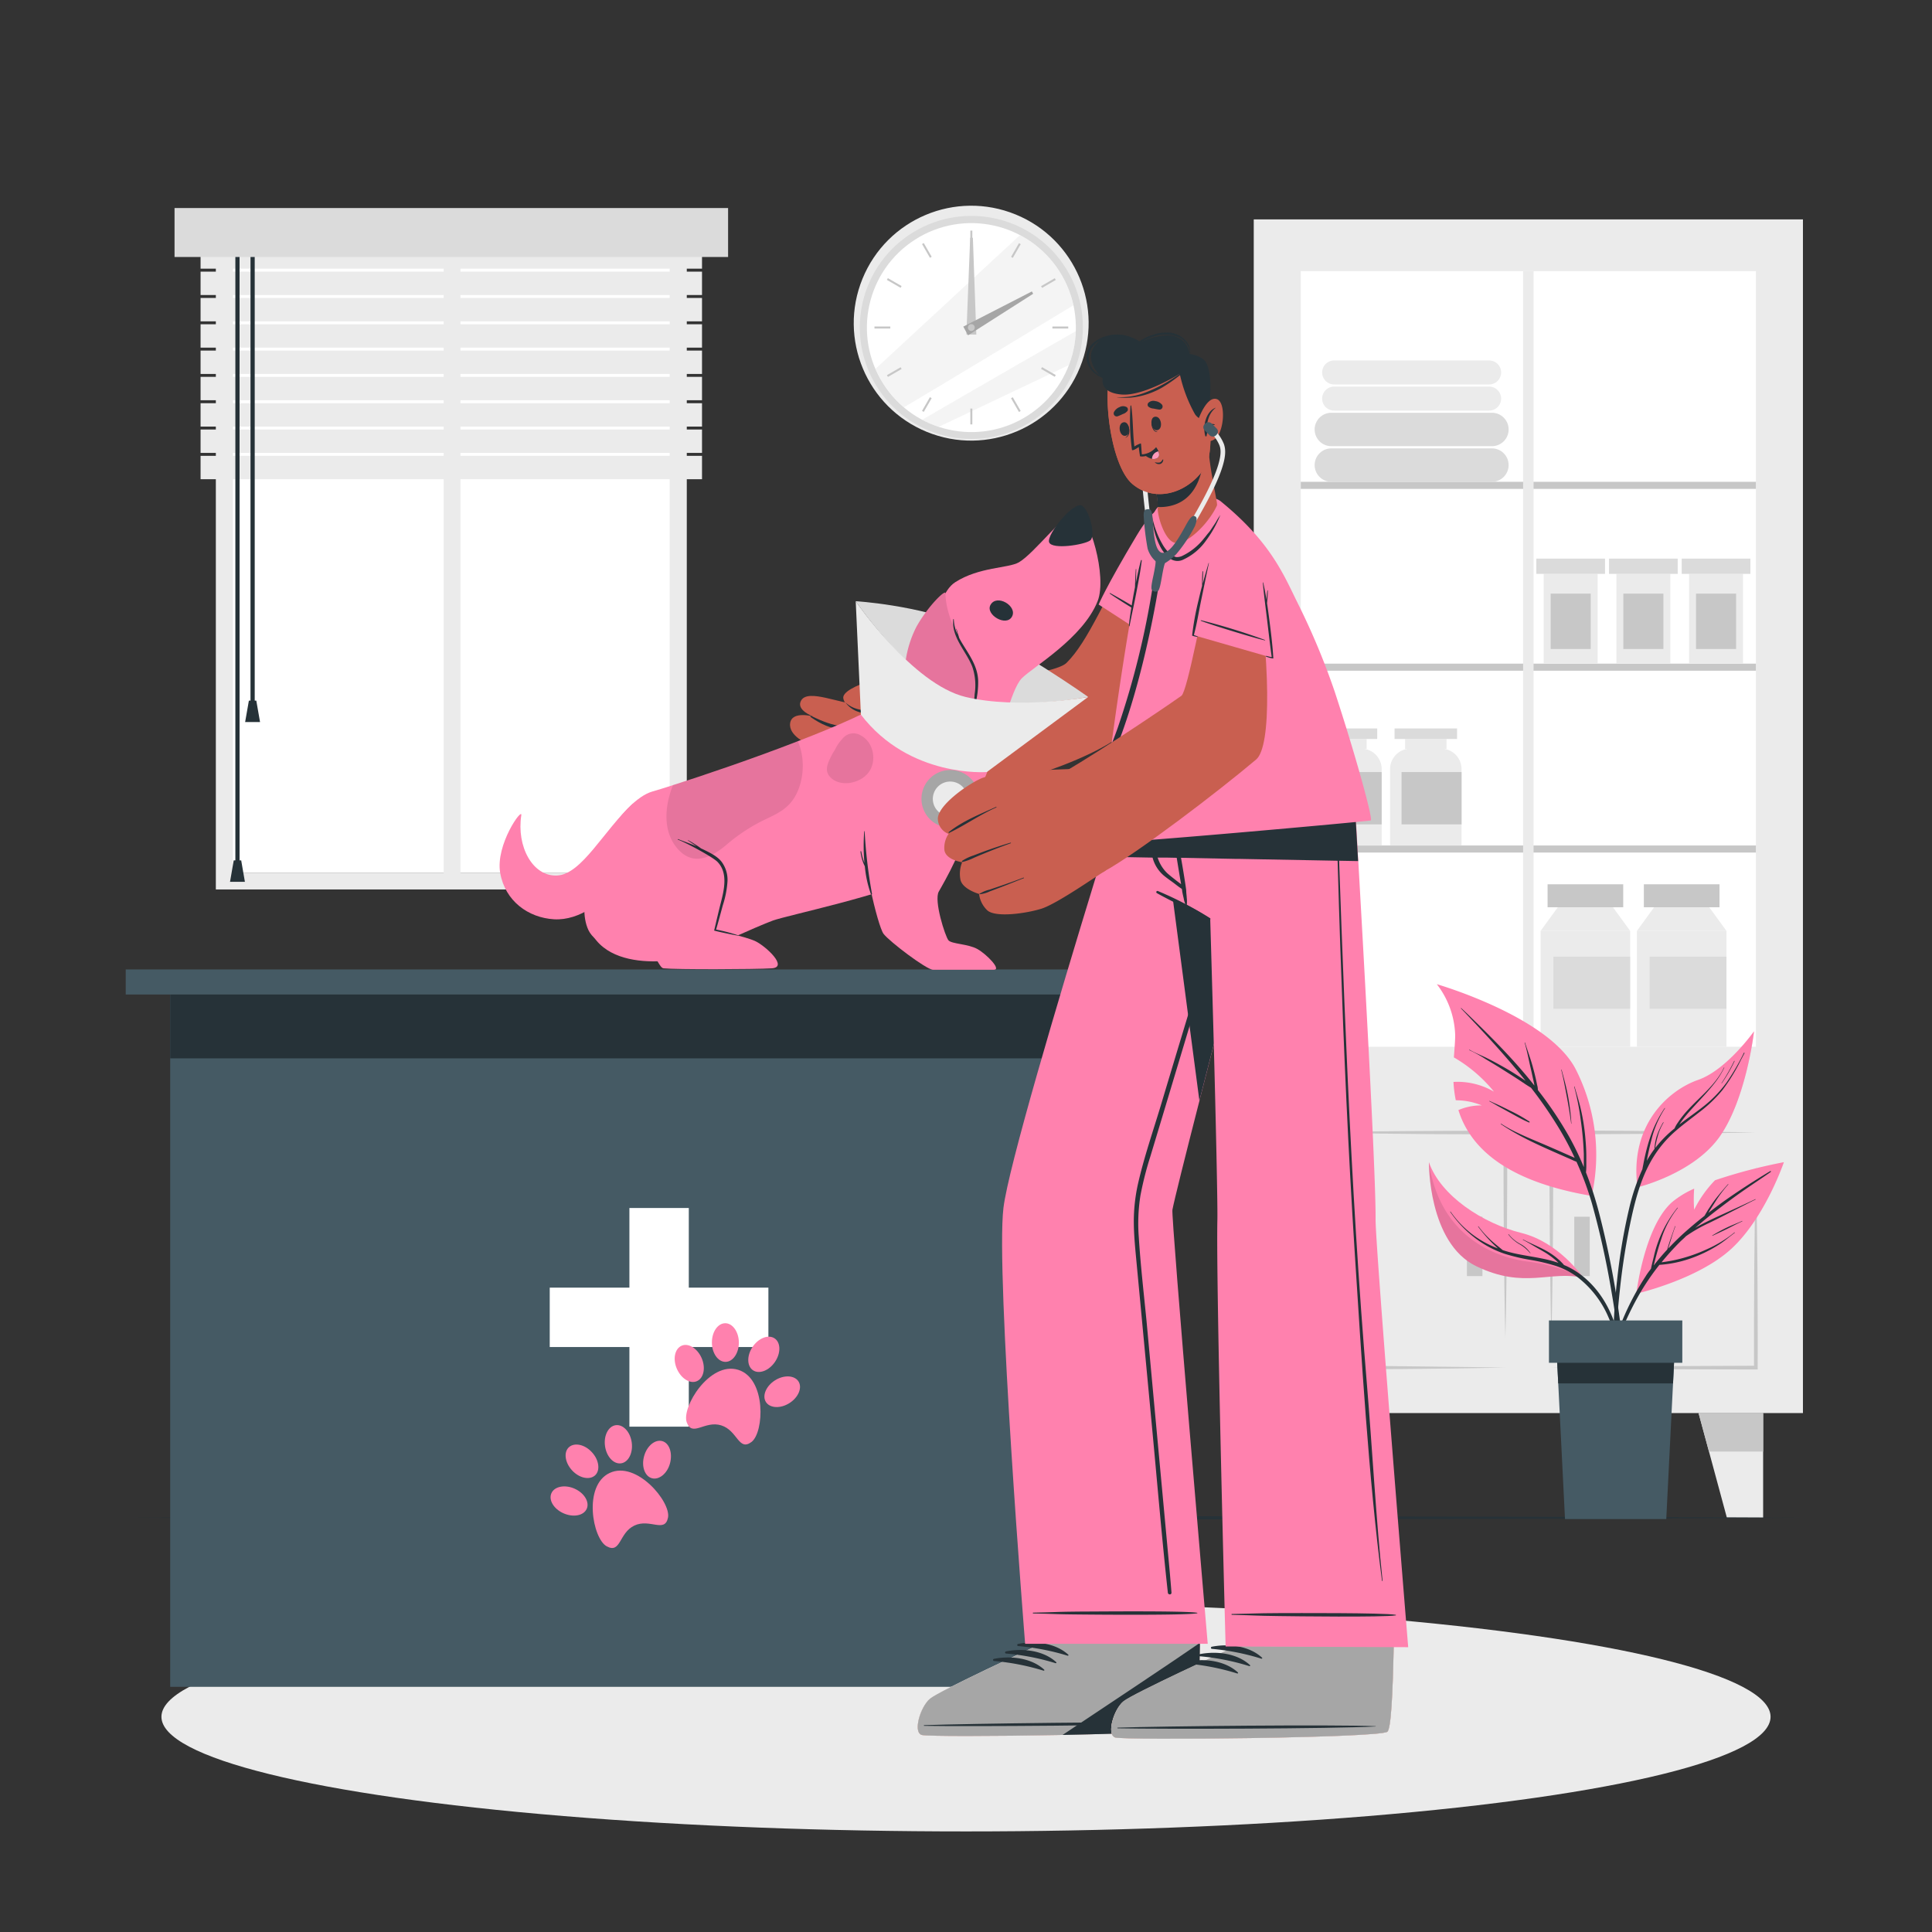 <svg xmlns="http://www.w3.org/2000/svg" viewBox="0 0 500 500"><rect x="0" y="0" width="500" height="500" fill="#333333" stroke="none"/><g id="freepik--background-complete--inject-89"><path d="M55.86,54.69v175.5H177.74V54.69ZM173.39,225.84H60.21V59H173.39Z" style="fill:#ebebeb"></path><rect x="60.21" y="59.04" width="113.18" height="166.8" style="fill:#fff"></rect><rect x="114.82" y="60.17" width="4.35" height="167.84" style="fill:#ebebeb"></rect><rect x="51.92" y="63.48" width="129.77" height="6.05" transform="translate(233.6 133.01) rotate(180)" style="fill:#ebebeb"></rect><rect x="51.92" y="70.29" width="129.77" height="6.05" transform="translate(233.6 146.64) rotate(180)" style="fill:#ebebeb"></rect><rect x="51.92" y="77.1" width="129.77" height="6.05" transform="translate(233.6 160.26) rotate(180)" style="fill:#ebebeb"></rect><rect x="51.92" y="83.91" width="129.77" height="6.05" transform="translate(233.6 173.88) rotate(180)" style="fill:#ebebeb"></rect><rect x="51.92" y="90.72" width="129.77" height="6.05" transform="translate(233.6 187.5) rotate(180)" style="fill:#ebebeb"></rect><rect x="51.92" y="97.54" width="129.77" height="6.05" transform="translate(233.6 201.12) rotate(180)" style="fill:#ebebeb"></rect><rect x="51.92" y="104.35" width="129.77" height="6.05" transform="translate(233.6 214.75) rotate(180)" style="fill:#ebebeb"></rect><rect x="51.92" y="111.16" width="129.77" height="6.05" transform="translate(233.6 228.37) rotate(180)" style="fill:#ebebeb"></rect><rect x="51.92" y="117.97" width="129.77" height="6.05" transform="translate(233.6 241.99) rotate(180)" style="fill:#ebebeb"></rect><rect x="64.83" y="62.25" width="1.09" height="119.55" style="fill:#263238"></rect><polygon points="63.44 186.87 67.3 186.87 66.33 181.32 64.41 181.32 63.44 186.87" style="fill:#263238"></polygon><rect x="60.91" y="62.25" width="1.09" height="161.88" style="fill:#263238"></rect><polygon points="59.53 228.21 63.38 228.21 62.42 222.66 60.49 222.66 59.53 228.21" style="fill:#263238"></polygon><rect x="45.17" y="53.84" width="143.26" height="12.67" transform="translate(233.6 120.35) rotate(180)" style="fill:#dbdbdb"></rect><rect x="324.47" y="56.78" width="142.13" height="308.92" style="fill:#ebebeb"></rect><rect x="336.64" y="70.16" width="117.79" height="200.74" style="fill:#fff"></rect><polygon points="344.16 392.76 334.77 392.76 334.77 365.7 351.48 365.7 344.16 392.76" style="fill:#ebebeb"></polygon><polygon points="351.49 365.7 348.79 375.67 334.77 375.67 334.77 365.7 351.49 365.7" style="fill:#c7c7c7"></polygon><polygon points="446.91 392.76 456.3 392.76 456.3 365.7 439.59 365.7 446.91 392.76" style="fill:#ebebeb"></polygon><polygon points="439.58 365.7 442.28 375.67 456.3 375.67 456.3 365.7 439.58 365.7" style="fill:#c7c7c7"></polygon><path d="M454.43,293.08c-8.82.19-17.65.29-26.47.36s-17.65.08-26.47.13l.48-.48c0,4.43,0,8.87,0,13.31l-.06,13.31c-.09,8.88-.18,17.75-.41,26.63-.23-8.88-.32-17.75-.41-26.63L401,306.4c0-4.44,0-8.88,0-13.31v-.49h.48c8.82,0,17.65,0,26.47.13S445.61,292.9,454.43,293.08Z" style="fill:#c7c7c7"></path><path d="M401.49,353.94c8.82-.19,17.65-.29,26.47-.36s17.65-.08,26.47-.13l-.49.49c0-4.36,0-8.71,0-13.06l.06-13.06c.09-8.71.18-17.41.41-26.12.22,8.71.31,17.41.41,26.12l.06,13.06c0,4.35.05,8.7,0,13.06v.48h-.48c-8.82-.05-17.65,0-26.47-.12S410.31,354.12,401.49,353.94Z" style="fill:#c7c7c7"></path><rect x="407.42" y="314.89" width="4.01" height="15.36" transform="translate(818.85 645.14) rotate(180)" style="fill:#c7c7c7"></rect><path d="M336.64,293.08c8.82-.18,17.65-.28,26.47-.35s17.65-.08,26.47-.13h.48v.49c0,4.43,0,8.87,0,13.31L390,319.71c-.09,8.88-.18,17.75-.41,26.63-.23-8.88-.32-17.75-.41-26.63l-.06-13.31c0-4.44,0-8.88,0-13.31l.48.48c-8.82-.05-17.65,0-26.47-.13S345.46,293.27,336.64,293.08Z" style="fill:#c7c7c7"></path><path d="M389.58,353.94c-8.82.18-17.65.28-26.47.36s-17.65.07-26.47.12h-.48v-.48c0-4.36,0-8.71,0-13.06l.06-13.06c.09-8.71.19-17.41.41-26.12.22,8.71.32,17.41.41,26.12l.06,13.06c0,4.35.05,8.7,0,13.06l-.49-.49c8.82.05,17.65,0,26.47.13S380.76,353.75,389.58,353.94Z" style="fill:#c7c7c7"></path><rect x="379.64" y="314.89" width="4.01" height="15.36" style="fill:#c7c7c7"></rect><rect x="336.64" y="124.69" width="117.79" height="1.83" style="fill:#c7c7c7"></rect><rect x="336.64" y="171.75" width="117.79" height="1.83" style="fill:#c7c7c7"></rect><rect x="336.64" y="218.81" width="117.79" height="1.83" style="fill:#c7c7c7"></rect><rect x="394.18" y="70.16" width="2.71" height="200.74" style="fill:#ebebeb"></rect><rect x="399.51" y="148.52" width="13.96" height="23.23" transform="translate(812.98 320.27) rotate(180)" style="fill:#ebebeb"></rect><rect x="397.6" y="144.57" width="17.78" height="3.95" transform="translate(812.98 293.09) rotate(180)" style="fill:#dbdbdb"></rect><rect x="401.3" y="153.63" width="10.37" height="14.33" transform="translate(812.98 321.59) rotate(180)" style="fill:#c7c7c7"></rect><rect x="418.32" y="148.52" width="13.96" height="23.23" transform="translate(850.6 320.27) rotate(180)" style="fill:#ebebeb"></rect><rect x="416.41" y="144.57" width="17.78" height="3.95" transform="translate(850.6 293.09) rotate(180)" style="fill:#dbdbdb"></rect><rect x="420.11" y="153.63" width="10.37" height="14.33" transform="translate(850.6 321.59) rotate(180)" style="fill:#c7c7c7"></rect><rect x="437.13" y="148.52" width="13.96" height="23.23" transform="translate(888.22 320.27) rotate(180)" style="fill:#ebebeb"></rect><rect x="435.22" y="144.57" width="17.78" height="3.95" transform="translate(888.22 293.09) rotate(180)" style="fill:#dbdbdb"></rect><rect x="438.92" y="153.63" width="10.37" height="14.33" transform="translate(888.22 321.59) rotate(180)" style="fill:#c7c7c7"></rect><path d="M339.07,193.73h18.5a0,0,0,0,1,0,0v19.77a5.31,5.31,0,0,1-5.31,5.31h-7.88a5.31,5.31,0,0,1-5.31-5.31V193.73A0,0,0,0,1,339.07,193.73Z" transform="translate(696.65 412.55) rotate(180)" style="fill:#ebebeb"></path><rect x="342.96" y="191.25" width="10.72" height="2.56" transform="translate(696.65 385.06) rotate(180)" style="fill:#ebebeb"></rect><rect x="340.23" y="188.52" width="16.18" height="2.73" transform="translate(696.65 379.77) rotate(180)" style="fill:#dbdbdb"></rect><rect x="342.04" y="199.81" width="15.53" height="13.54" transform="translate(699.61 413.16) rotate(180)" style="fill:#c7c7c7"></rect><path d="M359.75,193.73h18.5a0,0,0,0,1,0,0v19.77a5.31,5.31,0,0,1-5.31,5.31h-7.88a5.31,5.31,0,0,1-5.31-5.31V193.73A0,0,0,0,1,359.75,193.73Z" transform="translate(738 412.55) rotate(180)" style="fill:#ebebeb"></path><rect x="363.64" y="191.25" width="10.72" height="2.56" transform="translate(738 385.06) rotate(180)" style="fill:#ebebeb"></rect><rect x="360.91" y="188.52" width="16.18" height="2.73" transform="translate(738 379.77) rotate(180)" style="fill:#dbdbdb"></rect><rect x="362.72" y="199.81" width="15.53" height="13.54" transform="translate(740.97 413.16) rotate(180)" style="fill:#c7c7c7"></rect><rect x="398.71" y="240.92" width="23.18" height="29.99" transform="translate(820.6 511.83) rotate(180)" style="fill:#ebebeb"></rect><polygon points="398.71 240.92 421.89 240.92 417.44 234.81 403.15 234.81 398.71 240.92" style="fill:#ebebeb"></polygon><rect x="400.51" y="228.86" width="19.58" height="5.95" transform="translate(820.6 463.66) rotate(180)" style="fill:#c7c7c7"></rect><rect x="402.02" y="247.59" width="19.87" height="13.48" transform="translate(823.9 508.66) rotate(180)" style="fill:#dbdbdb"></rect><rect x="423.63" y="240.92" width="23.18" height="29.99" transform="translate(870.44 511.83) rotate(180)" style="fill:#ebebeb"></rect><polygon points="423.63 240.92 446.81 240.92 442.36 234.81 428.07 234.81 423.63 240.92" style="fill:#ebebeb"></polygon><rect x="425.43" y="228.86" width="19.58" height="5.95" transform="translate(870.44 463.66) rotate(180)" style="fill:#c7c7c7"></rect><rect x="426.94" y="247.59" width="19.87" height="13.48" transform="translate(873.74 508.66) rotate(180)" style="fill:#dbdbdb"></rect><path d="M386.1,124.69H344.56a4.33,4.33,0,0,1-4.33-4.33h0a4.33,4.33,0,0,1,4.33-4.32H386.1a4.33,4.33,0,0,1,4.33,4.32h0A4.33,4.33,0,0,1,386.1,124.69Z" style="fill:#dbdbdb"></path><path d="M386.1,115.47H344.56a4.32,4.32,0,0,1-4.33-4.32h0a4.33,4.33,0,0,1,4.33-4.33H386.1a4.33,4.33,0,0,1,4.33,4.33h0A4.32,4.32,0,0,1,386.1,115.47Z" style="fill:#dbdbdb"></path><path d="M385.38,106.26h-40.1a3.1,3.1,0,0,1-3.11-3.1h0a3.11,3.11,0,0,1,3.11-3.11h40.1a3.11,3.11,0,0,1,3.11,3.11h0A3.1,3.1,0,0,1,385.38,106.26Z" style="fill:#ebebeb"></path><path d="M385.38,99.5h-40.1a3.11,3.11,0,0,1-3.11-3.11h0a3.1,3.1,0,0,1,3.11-3.1h40.1a3.1,3.1,0,0,1,3.11,3.1h0A3.11,3.11,0,0,1,385.38,99.5Z" style="fill:#ebebeb"></path><circle cx="250" cy="84.09" r="30.25" transform="matrix(0.38, -0.93, 0.93, 0.38, 78.14, 284.18)" style="fill:#ebebeb"></circle><circle cx="251.39" cy="84.76" r="28.86" transform="translate(-7.36 143.32) rotate(-31.39)" style="fill:#dbdbdb"></circle><circle cx="251.39" cy="84.76" r="27.04" transform="translate(-6.08 148.73) rotate(-32.58)" style="fill:#fff"></circle><path d="M277.81,79c-12.31,7.46-32.55,19.7-43.86,26.41a27.13,27.13,0,0,1-7.39-9.93L264,60.83A27.05,27.05,0,0,1,277.81,79Z" style="fill:#ebebeb;opacity:0.5"></path><path d="M278.41,85.71a27,27,0,0,1-1.79,8.78l-33.73,16a26.3,26.3,0,0,1-4.25-1.83C248.82,102.72,267.44,92,278.41,85.71Z" style="fill:#ebebeb;opacity:0.5"></path><rect x="251.12" y="59.68" width="0.52" height="4.1" style="fill:#c7c7c7"></rect><rect x="239.61" y="62.77" width="0.52" height="4.1" transform="translate(-0.27 128.61) rotate(-30)" style="fill:#c7c7c7"></rect><rect x="231.18" y="71.2" width="0.52" height="4.1" transform="translate(52.27 237.04) rotate(-60)" style="fill:#c7c7c7"></rect><rect x="226.31" y="84.5" width="4.1" height="0.52" style="fill:#c7c7c7"></rect><rect x="229.39" y="96.01" width="4.1" height="0.52" transform="translate(-17.13 128.64) rotate(-30)" style="fill:#c7c7c7"></rect><rect x="237.82" y="104.44" width="4.1" height="0.52" transform="translate(29.34 260.19) rotate(-60.03)" style="fill:#c7c7c7"></rect><rect x="251.12" y="105.74" width="0.52" height="4.1" style="fill:#c7c7c7"></rect><rect x="262.64" y="102.66" width="0.52" height="4.1" transform="translate(-17.13 145.48) rotate(-30)" style="fill:#c7c7c7"></rect><rect x="271.07" y="94.23" width="0.52" height="4.1" transform="translate(52.28 283.1) rotate(-60)" style="fill:#c7c7c7"></rect><rect x="272.36" y="84.5" width="4.1" height="0.52" style="fill:#c7c7c7"></rect><rect x="269.28" y="72.99" width="4.1" height="0.52" transform="translate(-0.26 145.53) rotate(-30.01)" style="fill:#c7c7c7"></rect><rect x="260.85" y="64.56" width="4.1" height="0.52" transform="translate(75.43 260.2) rotate(-60.03)" style="fill:#c7c7c7"></rect><polygon points="251.78 61.54 252.67 86.59 250.1 86.56 251.08 61.53 251.78 61.54" style="fill:#c7c7c7"></polygon><polygon points="267.38 76.03 250.53 86.78 249.3 84.53 267.05 75.42 267.38 76.03" style="fill:#a6a6a6"></polygon><path d="M252.26,84.76a.88.88,0,1,1-.87-.87A.87.87,0,0,1,252.26,84.76Z" style="fill:#c7c7c7"></path></g><g id="freepik--Shadow--inject-89"><ellipse cx="250" cy="444.3" rx="208.22" ry="29.67" style="fill:#ebebeb"></ellipse></g><g id="freepik--Floor--inject-89"><polygon points="33.4 392.79 87.55 392.55 141.7 392.46 250 392.3 358.3 392.46 412.45 392.55 466.6 392.79 412.45 393.04 358.3 393.13 250 393.29 141.7 393.13 87.55 393.04 33.4 392.79" style="fill:#263238"></polygon></g><g id="freepik--Counter--inject-89"><rect x="32.54" y="250.89" width="276.08" height="6.49" style="fill:#455a64"></rect><rect x="44.05" y="257.38" width="253.05" height="179.17" style="fill:#455a64"></rect><rect x="44.05" y="257.39" width="253.04" height="16.51" style="fill:#263238"></rect><rect x="162.89" y="312.63" width="15.37" height="56.59" style="fill:#fff"></rect><rect x="162.89" y="312.63" width="15.37" height="56.59" transform="translate(511.49 170.35) rotate(90)" style="fill:#fff"></rect><path d="M194.46,373.2c-3.34,2.46-3.56-3-7.82-4.32s-7.5,3.13-8.91-.78,5.93-15.84,13.29-13.6S197.78,370.75,194.46,373.2Z" style="fill:#FF81AE"></path><path d="M181.57,351.43c1.11,2.52.58,5.19-1.18,6s-4.09-.63-5.2-3.14-.59-5.19,1.17-6S180.45,348.92,181.57,351.43Z" style="fill:#FF81AE"></path><path d="M191.22,347.45c0,2.75-1.54,5-3.47,5s-3.5-2.22-3.51-5,1.54-5,3.46-5S191.2,344.7,191.22,347.45Z" style="fill:#FF81AE"></path><path d="M200.57,357.23c-2.32,1.47-3.38,4-2.35,5.61s3.74,1.76,6.07.29,3.39-4,2.36-5.61S202.9,355.76,200.57,357.23Z" style="fill:#FF81AE"></path><path d="M194.79,348.54c-1.55,2.27-1.51,5,.08,6.08s4.14.12,5.69-2.16,1.51-5-.08-6.08S196.34,346.26,194.79,348.54Z" style="fill:#FF81AE"></path><path d="M172.88,392.76c-.83,4.07-4.68.16-8.7,2.05s-3.47,7.35-7.14,5.39-6.22-15.73.74-19S173.7,388.72,172.88,392.76Z" style="fill:#FF81AE"></path><path d="M148.71,385.27c2.51,1.12,3.92,3.46,3.13,5.22s-3.46,2.27-6,1.15-3.92-3.45-3.13-5.21S146.2,384.15,148.71,385.27Z" style="fill:#FF81AE"></path><path d="M153.19,375.84c1.86,2,2.21,4.74.79,6s-4.08.71-5.94-1.32-2.21-4.74-.78-6S151.34,373.81,153.19,375.84Z" style="fill:#FF81AE"></path><path d="M166.7,376.82c-.75,2.65.15,5.22,2,5.74s4-1.21,4.7-3.86-.16-5.22-2-5.74S167.44,374.17,166.7,376.82Z" style="fill:#FF81AE"></path><path d="M156.58,374.25c.38,2.73,2.23,4.72,4.14,4.46s3.15-2.69,2.77-5.42-2.24-4.72-4.15-4.45S156.2,371.53,156.58,374.25Z" style="fill:#FF81AE"></path></g><g id="freepik--Character--inject-89"><path d="M304.85,141.93c-1.15,17.55-8.16,42.26-13.1,47-8.49,8.24-38.18,17.15-53.92,18.25-5.55.39-3.77-22-.11-26.89,2.2-2.91,34.55-5,38.29-8.73,5.67-5.64,9.64-16.21,19.19-32.88C299.78,130.75,305.91,125.94,304.85,141.93Z" style="fill:#c95f50"></path><path d="M248,177.7s-8.11-3.16-11.91-3.55-18.48,3.39-17.84,6.6c.81,4.16,9.72,3.65,14,2.83,0,0,1.88,9.61,8.35,10.63S248,177.7,248,177.7Z" style="fill:#c95f50"></path><path d="M243.1,206.36c-3.17.71-18,2.72-22.26,2.35s-16.41-2.3-16.47-5.59,3.56-3,3.56-3-5-1.63-4.76-4.94,5.85-2.69,5.85-2.69-5-2.05-4.53-5.34,6-1.71,6-1.71-4.67-1.66-3.13-4.2c1.85-3.05,10.12,1,14.85,1,1.07,0,21.76-1.31,21.76-1.31Z" style="fill:#c95f50"></path><path d="M210,185.31c6.09,3,9.27,3.2,15.89,2.45.13,0,.18.18.05.21-6.42,1.31-10.45,1.59-16.1-2.37C209.58,185.41,209.73,185.17,210,185.31Z" style="fill:#263238"></path><path d="M208.54,192.25c6.6,2.51,10,2.8,17,2.53.1,0,.12.17,0,.18-6.84.84-10.86,1-17.12-2.36C208.18,192.45,208.24,192.13,208.54,192.25Z" style="fill:#263238"></path><path d="M208.29,200.1c6.56,2,10.32,2.45,17.08,1.32a.12.12,0,0,1,0,.24c-6.78,1.83-11.47,1.26-17.17-1.36C207.86,200.12,207.87,200,208.29,200.1Z" style="fill:#263238"></path><path d="M218.84,181.82c3.47,3.25,9.09,1.81,13.34,1.33.33,0,.47.21.45.47,1.06,4,3.71,9.27,7.79,10.75a.1.1,0,0,1,0,.19c-4.59-1-7.62-6-8.5-10.41-4.36.56-10.05,1.75-13.07-2.3C218.79,181.83,218.81,181.8,218.84,181.82Z" style="fill:#263238"></path><path d="M284.33,156.45,302.16,168s3.08-16,3.83-26.52-3.8-16.31-11.83-2.87S284.33,156.45,284.33,156.45Z" style="fill:#FF81AE"></path><path d="M302.07,162.59a169.26,169.26,0,0,0-14.78-9.11c-.08,0-.17.07-.09.13,2.28,1.69,13.45,8.48,14.82,9C302.06,162.69,302.11,162.63,302.07,162.59Z" style="fill:#263238"></path><path d="M238.54,449c2.3.74,67.93-.11,70.41-1.73.95-.6,1.38-10.17,1.57-21.75v-.36c0-2.39.07-4.85.07-7.34,0-.34,0-.68,0-1l-3.19-34.05-43.9.44L267.86,417l.05,1.33.27,7,0,.72s-25,11.56-27.51,13.63S236.24,448.29,238.54,449Z" style="fill:#c95f50"></path><path d="M238.54,449c2.3.74,67.93-.11,70.41-1.73.95-.6,1.38-10.17,1.57-21.75v-.36c0-2.39.07-4.85.07-7.34,0-.34,0-.68,0-1l-42.76.12.05,1.33.27,7,0,.72s-25,11.56-27.51,13.63S236.24,448.29,238.54,449Z" style="fill:#ebebeb"></path><path d="M238.53,449c1.19.38,19,.34,36.45,0,3.5-.07,7-.15,10.31-.24,12.43-.34,22.7-.85,23.65-1.47s1.38-9.9,1.57-21.27c0-.16,0-.32,0-.48s0-.25,0-.37h0l-42.3.08,0,.72s-25,11.56-27.51,13.63S236.23,448.29,238.53,449Z" style="fill:#a6a6a6"></path><path d="M239.25,446.47c11.06-.41,55.7-1,66.67-.61.09,0,.09.06,0,.07-10.95.65-55.6.92-66.67.72C239,446.65,239,446.48,239.25,446.47Z" style="fill:#263238"></path><path d="M263.47,425.45c4.34-.87,9.67-.27,13,2.78.13.12,0,.31-.18.26A61.52,61.52,0,0,0,263.49,426,.28.28,0,0,1,263.47,425.45Z" style="fill:#263238"></path><path d="M260.35,427.38c4.34-.87,9.68-.27,13,2.79.13.12,0,.3-.18.26a60.77,60.77,0,0,0-12.84-2.5A.28.28,0,0,1,260.35,427.38Z" style="fill:#263238"></path><path d="M257.23,429.31c4.34-.86,9.68-.26,13,2.79.14.12,0,.31-.18.26a62.1,62.1,0,0,0-12.83-2.5A.28.28,0,0,1,257.23,429.31Z" style="fill:#263238"></path><path d="M275,449c3.5-.07,7-.15,10.31-.24,12.43-.34,22.7-.85,23.65-1.47s1.38-9.9,1.57-21.27c0-.16,0-.32,0-.48s0-.25,0-.37h0C304.68,429.25,284.26,442.84,275,449Z" style="fill:#263238"></path><path d="M265.3,425.41h47.26S303.05,315,303.42,313.09c.47-2.47,3.26-13.64,7-28.24,1.16-4.57,2.42-9.47,3.72-14.55,3.52-13.73,7.41-28.74,10.79-41.8,5.08-19.57,9-34.77,9-34.77H293.9s-4.67,14.8-10.55,34.05c-9.59,31.3-22.4,74.37-23.66,84.84C257.64,329.52,265.3,425.41,265.3,425.41Z" style="fill:#FF81AE"></path><path d="M267.39,417.35c7.22-.15,5.15-.21,12.37-.28,3.53,0,26.75-.24,30.05.31a.07.07,0,0,1,0,.14c-3.3.55-26.52.35-30.05.31-7.22-.06-5.15-.12-12.37-.27C267.26,417.55,267.26,417.35,267.39,417.35Z" style="fill:#263238"></path><path d="M294.52,306.34c1.55-6.83,3.87-13.53,5.89-20.23q6.13-20.44,12.36-40.86Q315.88,235,319,224.83q1.59-5.15,3.19-10.29c1.05-3.36,2.25-6.68,3.2-10.07.39-1.37.6-.62.1,1.13-1,3.53-2,7.06-3,10.57q-3,10.46-6.14,20.88-6.15,20.77-12.4,41.51-3.12,10.41-6.26,20.8a85.31,85.31,0,0,0-2.55,10.07,46.12,46.12,0,0,0-.42,10.76c.45,7.23,1.29,14.45,2,21.67l2,21.69q2,21.57,4,43.16c.16,1.83.32,3.65.46,5.48,0,.61-.88.56-.94,0-1.56-14.22-2.75-28.5-4.09-42.75s-2.66-28.35-4-42.53c-.33-3.56-.71-7.13-.72-10.71A44.6,44.6,0,0,1,294.52,306.34Z" style="fill:#263238"></path><path d="M298.45,193.73c2.78,21.51,8.08,61.85,11.95,91.12,9-35.46,23.56-91.12,23.56-91.12Z" style="fill:#263238"></path><path d="M288.61,449.66c2.3.75,67.93.14,70.41-1.47,1-.6,1.42-10.17,1.66-21.74v-.37c.06-2.38.1-4.84.11-7.33,0-.34,0-.69,0-1,.16-16.71-1.05-34-1.05-34l-42.9.28,1.2,33.73.05,1.33.24,7,0,.72s-25,11.47-27.56,13.53S286.31,448.92,288.61,449.66Z" style="fill:#c95f50"></path><path d="M288.61,449.66c2.3.75,67.93.14,70.41-1.47,1-.6,1.42-10.17,1.66-21.74v-.37c.06-2.38.1-4.84.11-7.33,0-.34,0-.69,0-1l-42.75,0,.05,1.33.24,7,0,.72s-25,11.47-27.56,13.53S286.31,448.92,288.61,449.66Z" style="fill:#ebebeb"></path><path d="M288.61,449.66c2.3.75,67.93.14,70.41-1.47,1-.6,1.42-10.17,1.66-21.74v-.37L318.34,426l0,.72s-25,11.47-27.56,13.53S286.31,448.92,288.61,449.66Z" style="fill:#a6a6a6"></path><path d="M289.33,447.11c11.06-.38,55.71-.84,66.67-.37.09,0,.09.06,0,.07-11,.61-55.6.71-66.67.48C289.1,447.28,289.1,447.12,289.33,447.11Z" style="fill:#263238"></path><path d="M313.62,426.17c4.35-.85,9.68-.24,13,2.84.13.11,0,.3-.19.25a61.29,61.29,0,0,0-12.82-2.54A.28.28,0,0,1,313.62,426.17Z" style="fill:#263238"></path><path d="M310.5,428.09c4.35-.85,9.68-.23,13,2.84.13.12,0,.3-.18.26a60.89,60.89,0,0,0-12.83-2.55A.28.28,0,0,1,310.5,428.09Z" style="fill:#263238"></path><path d="M307.37,430c4.35-.86,9.68-.24,13,2.83.13.12,0,.3-.19.26a61.29,61.29,0,0,0-12.82-2.54A.28.28,0,0,1,307.37,430Z" style="fill:#263238"></path><path d="M295.2,193.73s.92,19.17,5.31,34.34c.35,1.26.73,2.49,1.15,3.68a72,72,0,0,1,11.54,5.93s.46,15.42.93,32.62c.51,19.23,1,40.67.93,45.22-.4,17,2.13,110.58,2.13,110.58l47.25.19S355.9,321.8,356,315.57c.09-10-2.29-54.3-4.13-86.6-1.12-19.9-2-35.24-2-35.24Z" style="fill:#FF81AE"></path><path d="M318.8,417.7c7.22-.12,5.15-.19,12.37-.23,3.53,0,26.75-.12,30.05.44.07,0,.07.13,0,.15-3.31.53-26.52.23-30.06.18-7.22-.1-5.14-.15-12.36-.33C318.67,417.9,318.67,417.7,318.8,417.7Z" style="fill:#263238"></path><path d="M345.81,200.58c.87,26.36,1.79,52.73,3,79.08s2.78,52.88,5,79.26c1.24,14.74,2.4,35.47,4,50.17,0,.1-.14.13-.15,0-3.44-26.15-5.36-58.49-7.05-84.81s-2.84-52.67-3.74-79c-.51-14.91-.89-29.82-1.34-44.73C345.47,200.35,345.8,200.37,345.81,200.58Z" style="fill:#263238"></path><path d="M299.69,230.61a88.58,88.58,0,0,1,13.51,7.07.16.16,0,0,1-.15.28c-4.55-2.21-9.21-4.35-13.64-6.81A.3.3,0,0,1,299.69,230.61Z" style="fill:#263238"></path><path d="M296.86,209.41c.38,2,.87,4,1.3,6s.72,3.82,1.22,5.69A9.62,9.62,0,0,0,302,225.9c.75.69,1.56,1.3,2.35,1.93.43.34.89.67,1.33,1-.06-.26-.1-.54-.15-.81q-.21-1.16-.39-2.31c-.29-1.7-.56-3.41-.83-5.12-.51-3.37-1-6.76-1.68-10.09a.11.11,0,1,1,.21,0c.83,3.29,1.76,6.56,2.49,9.88C305.7,222,307,230,307,230.6s.11,1.18.13,1.77a7.31,7.31,0,0,1,0,1.81.15.15,0,0,1-.28,0h0a7.19,7.19,0,0,1-.52-1.75c-.14-.58-.27-1.16-.38-1.75,0-.21-.06-.42-.09-.64-.8-.48-1.54-1.12-2.28-1.66s-1.61-1.14-2.37-1.77a9.16,9.16,0,0,1-2.89-4.52,33.46,33.46,0,0,1-.95-5.79c-.25-2.29-.44-4.59-.76-6.87C296.63,209.32,296.83,209.27,296.86,209.41Z" style="fill:#263238"></path><path d="M351.48,222.85l-4.92-.09h-.43l-19.62-.37h0l-5.81-.11-.89,0L305.65,222l-1.1,0-2.43-.05-2.53,0-1.3,0-13.05-.24c5-16.15,8.66-27.88,8.66-27.88h55.88S350.52,206,351.48,222.85Z" style="fill:#263238"></path><path d="M221.46,155.59s12.45,18.31,24.4,23.53c10.66,4.64,28.27,2.62,35.75,1.23,0,0-18.56-13.14-31.36-18.48S221.46,155.59,221.46,155.59Z" style="fill:#dbdbdb"></path><path d="M284.06,155.59c-3.81,9.6-16.7,17-19.62,19.95s-5.6,15.89-7.78,21.24S248,221.71,238.5,226.66s-34.64,10.2-38.46,11.57-20.18,8.77-20.67,9.22-24.86,6.23-27.74-10.18c-2.14-12.2,9.37-30.17,17.2-32.43,1.13-.32,3-.89,5.34-1.65,7.58-2.42,20.49-6.77,32.3-11.36,10.18-3.93,19.53-8,23.92-11.15,11.06-7.87,10.57-26,16.81-30s13.73-3.58,16.48-5.15c4-2.29,12.46-13.53,14.79-13.06C282,133.23,286.58,149.28,284.06,155.59Z" style="fill:#FF81AE"></path><path d="M256.32,156.58c1.61-3,7.08.28,5.58,3S255,159.08,256.32,156.58Z" style="fill:#263238"></path><path d="M282.16,139.85c1.38-1.07,0-7.4-2.05-8.93s-9.33,7.44-8.6,9.42S280.65,141,282.16,139.85Z" style="fill:#263238"></path><path d="M244.68,153.51c0-1-4.49,3.3-7.52,8.72a28.17,28.17,0,0,0-2.82,9.1c-.05,2.64,8.18,16.76,13.93,17.37,3.93.41,4.93-12.22,4.34-15S244.79,162,244.68,153.51Z" style="fill:#FF81AE"></path><path d="M244.68,153.51c0-1-4.49,3.3-7.52,8.72a28.17,28.17,0,0,0-2.82,9.1c-.05,2.64,8.18,16.76,13.93,17.37,3.93.41,4.93-12.22,4.34-15S244.79,162,244.68,153.51Z" style="opacity:0.1"></path><path d="M249,166.46c-.22-.36-.43-.73-.63-1.1s-.18-.47-.26-.71c-.2-.62-.4-1.25-.54-1.88,0-.05-.1,0-.09,0a13.45,13.45,0,0,0,.31,1.4,10.25,10.25,0,0,1-.95-3.88c0-.1-.14-.09-.15,0-.43,4.75,3.32,8.15,4.94,12.26a14.86,14.86,0,0,1,.61,7.07,20.13,20.13,0,0,1-1.7,7.18.07.07,0,1,0,.13.07,18.66,18.66,0,0,0,1.86-5.06,22.29,22.29,0,0,0,.62-5.57C253.06,172.48,250.89,169.56,249,166.46Z" style="fill:#263238"></path><path d="M159.21,215.54c-5.47,5.81-10.16,18.3-6.92,25.18,1.75,3.71,8.46,6.47,16.3,6.46,1.18,0,2.08,3.31,3.13,3.42,3.14.33,23.6.27,28,0s-1.54-5.73-4.18-7-9.93-2.67-10.34-2.92,5.87-14.44.3-18.47S163.13,211.38,159.21,215.54Z" style="fill:#FF81AE"></path><path d="M185.33,240.57c.61-2.09,1.17-4.2,1.74-6.3a25.39,25.39,0,0,0,1.21-6.27,7.86,7.86,0,0,0-1.55-5c-1.19-1.5-3.09-2.35-4.77-3.19l-.51-.23a29.92,29.92,0,0,0-3.39-2.16c-.05,0-.09.05,0,.09.72.53,1.47,1,2.23,1.52-1.59-.67-3.21-1.25-4.82-1.87-.09,0-.13.12,0,.15,1.9.68,8.87,4.4,10.18,5.71,2.83,2.84,1.75,7.31.87,10.72-.58,2.26-1.16,4.81-1.7,7.08,0,.09,6,1.37,6.21,1.31a0,0,0,0,0,0-.07A44.65,44.65,0,0,0,185.33,240.57Z" style="fill:#263238"></path><g style="opacity:0.1"><path d="M204.33,208.07c-1.9,2.06-4.42,3.08-6.89,4.29a45.24,45.24,0,0,0-9.43,6.27c-3.79,3.2-8.46,5.61-12.47,1.22s-3.65-10.95-1.37-16.66c7.58-2.42,20.49-6.77,32.3-11.36C208.79,196.93,207.91,204.24,204.33,208.07Z"></path><path d="M224.71,200c-2.13,2.76-7.45,3.91-10,.94-1.44-1.69-.37-3.66.48-5.38a12.16,12.16,0,0,1,.88-1.49,10.53,10.53,0,0,1,1.95-2.87,3.59,3.59,0,0,1,4.75-.87C226.2,192.14,227,197.11,224.71,200Z"></path></g><path d="M163.86,207.89c-7.62,7-13.25,18.35-19.65,18.69S133.66,219,134.91,211c.35-2.24-6.74,7.6-5.46,14.91s7.3,11.61,13.94,12,13.39-4.68,16.78-10.28S163.86,207.89,163.86,207.89Z" style="fill:#FF81AE"></path><path d="M221.46,155.59s14.65,21.5,28.46,24.79,31.69,0,31.69,0l-26.22,19.42s-20,1.6-32.59-14.85Z" style="fill:#ebebeb"></path><path d="M224,216.15c-1.32,4.91,3.16,23.53,4.66,25.52s11.14,9.3,12.8,9.3h15.77c2,0-1.86-4-4.28-5.36s-6.68-1.28-7.5-2.27-3.82-10.26-2.49-12.61,7.18-12.24,8.74-21.26S227.18,204.42,224,216.15Z" style="fill:#FF81AE"></path><path d="M223.77,215.14a.06.06,0,0,0-.11,0,49.65,49.65,0,0,0,.05,8.18c-.11-.28-.21-.57-.31-.87a15,15,0,0,1-.51-2.08c0-.12-.22-.09-.2,0a12.32,12.32,0,0,0,.46,2.17,9.74,9.74,0,0,0,.39,1.07c.06.15.13.29.2.44a.75.75,0,0,0,.07.12c.11,1.07.25,2.13.46,3.18a28.77,28.77,0,0,0,1.13,4.06c0,.14.3.12.28-.05A126.79,126.79,0,0,1,223.77,215.14Z" style="fill:#263238"></path><path d="M354.78,212.32c-.14.19-69,6.41-69.73,5.76-1-.92,7.24-65.45,13.17-84.28,2.45-7.78,15.25-6.06,17.69-4.07,12.44,10.15,16,18.27,19.59,25.67A184.44,184.44,0,0,1,345.42,179C350.69,195,355.29,211.62,354.78,212.32Z" style="fill:#FF81AE"></path><path d="M295.28,145c-.52,1.94-.94,3.91-1.33,5.89.05-1.2.1-2.39.11-3.59a.06.06,0,0,0-.11,0c-.12,1.56-.17,3.13-.22,4.69-.1.48-.19,1-.28,1.43-.27,1.38-1.28,7.35-1.28,8.58,0,.1.13.13.15,0,.29-1.41.57-2.84.87-4.24s.59-2.81.86-4.23c.54-2.82,1.1-5.66,1.44-8.52A.11.11,0,0,0,295.28,145Z" style="fill:#263238"></path><rect x="311.87" y="157.98" width="12.38" height="2" transform="translate(648.74 289.72) rotate(175.01)" style="fill:#263238;opacity:0.1"></rect><path d="M298.22,133.8a19.82,19.82,0,0,0,1,3.58,20.71,20.71,0,0,0,1.55,3.34,10,10,0,0,0,2.23,2.77,3.38,3.38,0,0,0,1.46.69,3.32,3.32,0,0,0,1.54-.33,15.92,15.92,0,0,0,5.59-4.51c.41-.46.78-1,1.17-1.44s.73-1,1.07-1.51.7-1,1-1.55.65-1.06,1-1.59a28.9,28.9,0,0,1-3.66,6.58,14.69,14.69,0,0,1-5.83,4.94,3.35,3.35,0,0,1-3.95-.56,9.71,9.71,0,0,1-2.31-3.13A18,18,0,0,1,298.22,133.8Z" style="fill:#263238"></path><path d="M268.82,214.62c-11.05,0-21.59-6.94-22.07-7.26a.75.75,0,1,1,.83-1.25c.13.09,12.47,8.21,23.94,6.86,6.14-.73,12.27-9.23,17.74-24.59a215.3,215.3,0,0,0,9.05-36.59.77.77,0,0,1,.86-.62.73.73,0,0,1,.62.85c-.09.6-9.43,60.24-28.09,62.44A25.27,25.27,0,0,1,268.82,214.62Z" style="fill:#263238"></path><path d="M252.72,209.83a7.46,7.46,0,1,0-9.88,3.69A7.46,7.46,0,0,0,252.72,209.83Z" style="fill:#a6a6a6"></path><path d="M250,208.6a4.49,4.49,0,1,0-6,2.22A4.49,4.49,0,0,0,250,208.6Z" style="fill:#ebebeb"></path><path d="M324.75,145.09c4,25.88,4.39,48,.35,51.46-9.77,8.26-31,24.46-39.54,29.08-3.17,1.7-13.45-23.93-10.12-25.86,10.42-6,30-19.41,30.36-19.74,1.52-1.48,5.44-22.13,8.81-38.67C316.59,131.65,323,133.88,324.75,145.09Z" style="fill:#c95f50"></path><path d="M242.71,211.81a4.28,4.28,0,0,0,2.78,4,6.4,6.4,0,0,0-1.08,4.19c.38,2.59,4.6,3.14,4.6,3.14a7.88,7.88,0,0,0-.43,4.6c.61,2.44,4.8,3.61,4.8,3.61a7,7,0,0,0,2.17,4.28c2.15,1.85,9.78.82,13.88-.43s14.55-8.65,16.68-9.86L278.29,199s-20,.39-24.58,2.55C249.83,203.36,242.84,208.46,242.71,211.81Z" style="fill:#c95f50"></path><path d="M245.54,215.35c3.67-2.92,8-4.6,12.22-6.52a.08.08,0,1,1,.07.14c-4.23,1.87-8,4.55-12.17,6.57A.11.11,0,0,1,245.54,215.35Z" style="fill:#263238"></path><path d="M249,222.79a12.19,12.19,0,0,1,2.89-1.38q1.58-.61,3.18-1.2c2.13-.76,4.28-1.48,6.45-2.13.1,0,.17.11.07.15-2.13.76-4.24,1.56-6.33,2.42-1.05.42-2.09.86-3.13,1.31a14.83,14.83,0,0,1-3,1.11A.16.16,0,0,1,249,222.79Z" style="fill:#263238"></path><path d="M253.47,231.33a8.45,8.45,0,0,1,2.66-1.1l2.93-1c1.95-.68,3.9-1.36,5.83-2.11.1,0,.16.11.07.15-2,.77-3.9,1.56-5.86,2.31-1,.37-1.93.74-2.9,1.09a7.85,7.85,0,0,1-2.7.76A.06.06,0,0,1,253.47,231.33Z" style="fill:#263238"></path><path d="M308.9,164.38l20.4,5.87s-1.67-16.18-4-26.49-8.36-14.52-12.16.67S308.9,164.38,308.9,164.38Z" style="fill:#FF81AE"></path><path d="M312.86,145.75c0-.06-.08-.09-.09,0q-.78,2.63-1.49,5.27c0-.18,0-.37,0-.55.05-.85.08-1.71.07-2.57,0-.09-.14-.09-.15,0-.06.78-.09,1.56-.1,2.34,0,.39,0,.78,0,1.17v.19c-.31,1.16-.6,2.33-.86,3.5a72.67,72.67,0,0,0-1.72,9.36c0,.12,1,.31,1.37.39.1,0,.11-.11,0-.15-.35-.18-.55-.2-.91-.37.81-3,1.28-6.13,1.92-9.18S312.19,148.87,312.86,145.75Z" style="fill:#263238"></path><path d="M328.49,160.31c-.18-1.4-.37-2.8-.58-4.19.09-1.09.2-2.19.2-3.28,0-.06-.1-.08-.11,0-.12.81-.18,1.64-.22,2.46-.25-1.51-.52-3-.85-4.52,0-.07-.12-.05-.11,0,.29,3.23.72,6.44,1.11,9.66s.74,6.43,1.19,9.59c-.53,0-1-.23-1.51-.29a.08.08,0,0,0,0,.15,7,7,0,0,0,1.93.53C329.36,167.15,328.91,163.57,328.49,160.31Z" style="fill:#263238"></path><path d="M327.43,165.64a166.5,166.5,0,0,0-16.59-5.12c-.08,0-.15.11-.06.14,2.64,1.07,15.15,4.86,16.62,5.07A0,0,0,0,0,327.43,165.64Z" style="fill:#263238"></path><path d="M304.21,140.51c3,.44,8.61-5,10.75-9.72.14-.33-.58-3.56-1.27-7.52-.41-2.41-.81-5.11-1-7.59l-15.29,5a39.56,39.56,0,0,1,2.23,9.42,5.83,5.83,0,0,1,0,1s0,.1,0,.17C299.42,133.22,301.4,140.09,304.21,140.51Z" style="fill:#c95f50"></path><path d="M311.57,116c.05,3.71-.64,14.34-10.38,15.19a9.67,9.67,0,0,1-1.6,0c0-.06,0-.12,0-.17a7,7,0,0,0,0-1,39.46,39.46,0,0,0-2.21-9.42Z" style="fill:#263238"></path><path d="M309.55,95.15c3.24,4.8,5.15,20.95,2.43,25.52-3.94,6.62-12.73,9.84-18.94,4.57-6-5.11-8.14-26.2-4.89-30.59C292.94,88.18,304.76,88.07,309.55,95.15Z" style="fill:#c95f50"></path><path d="M312,120.67c-3.15,5.3-9.41,8.42-15,6.75a11.75,11.75,0,0,1-1.25-.46,11.19,11.19,0,0,1-2.72-1.72c-6-5.11-8.14-26.2-4.88-30.59,4.79-6.47,16.6-6.58,21.39.5C312.8,100,314.7,116.1,312,120.67Z" style="fill:#c95f50"></path><path d="M298,109.11s.09,0,.1.09c.1,1.09.39,2.32,1.42,2.56,0,0,0,.06,0,.06C298.3,111.8,297.92,110.16,298,109.11Z" style="fill:#263238"></path><path d="M298.83,107.86c1.73-.35,2.3,3.14.7,3.46S297.38,108.15,298.83,107.86Z" style="fill:#263238"></path><path d="M292,110.24s-.07.07-.06.11c.21,1.08.27,2.35-.65,2.86,0,0,0,.07,0,.06C292.51,112.91,292.42,111.23,292,110.24Z" style="fill:#263238"></path><path d="M290.89,109.27c-1.76.15-1.32,3.66.31,3.52S292.37,109.15,290.89,109.27Z" style="fill:#263238"></path><path d="M300,106a13.82,13.82,0,0,1-1.43-.26,2.32,2.32,0,0,1-1.41-.54.74.74,0,0,1,0-.91,1.84,1.84,0,0,1,1.81-.49,2.73,2.73,0,0,1,1.74.91A.8.8,0,0,1,300,106Z" style="fill:#263238"></path><path d="M289.26,107.73a13,13,0,0,0,1.33-.58,2.36,2.36,0,0,0,1.24-.86.75.75,0,0,0-.19-.89,1.86,1.86,0,0,0-1.88-.05,2.76,2.76,0,0,0-1.47,1.3A.79.79,0,0,0,289.26,107.73Z" style="fill:#263238"></path><path d="M300.91,118.92c-.22.3-.42.69-.81.78a2.76,2.76,0,0,1-1.21-.08,0,0,0,0,0,0,.06,1.46,1.46,0,0,0,1.46.37,1.18,1.18,0,0,0,.7-1.1C301,118.89,300.94,118.88,300.91,118.92Z" style="fill:#263238"></path><path d="M299.24,115.87a3.74,3.74,0,0,1-2.19,2,4.77,4.77,0,0,1-1.31.27,1.15,1.15,0,0,1-.26,0h-.24A.28.28,0,0,1,295,118h0a.41.41,0,0,1,0-.11h0v-.09c-.16-.83-.29-2.11-.29-2.11-.27.2-1.71,1.15-1.76.71a56.06,56.06,0,0,1-.38-11.37.1.1,0,0,1,.2,0c.49,3.48.37,7,.81,10.53a6.5,6.5,0,0,1,1.66-.81c.12,0,.19,2.48.29,2.84l0,0a5.18,5.18,0,0,0,3.62-1.8C299.2,115.71,299.29,115.77,299.24,115.87Z" style="fill:#263238"></path><path d="M296.16,117.68a4.38,4.38,0,0,0,2,1.07,2,2,0,0,0,1.21-.12c.82-.37.71-1.16.45-1.81a4.73,4.73,0,0,0-.56-1A5.71,5.71,0,0,1,296.16,117.68Z" style="fill:#263238"></path><path d="M298.13,118.75a2,2,0,0,0,1.21-.12c.82-.37.71-1.16.45-1.81A2,2,0,0,0,298.13,118.75Z" style="fill:#ff9abb"></path><path d="M312.41,108.7s2-10-.14-14.63c-1-2.08-4.44-2.48-4.44-2.48a5.17,5.17,0,0,0-3.3-4.35c-3.41-1.48-9.38,1.27-9.38,1.27s-6.08-4.34-10.92,0,1.16,9.41,1.16,9.41-1,3.7,4.88,4.18c5.74.47,15.05-5.36,15.05-5.36a37.25,37.25,0,0,0,3.91,10.4A3.39,3.39,0,0,0,312.41,108.7Z" style="fill:#263238"></path><path d="M294.2,88.94a10.6,10.6,0,0,1,3.72-2.16,11.12,11.12,0,0,1,3.78-.72,6.33,6.33,0,0,1,5.8,3,4.43,4.43,0,0,1,.33,3.42s-.09,0-.07,0c.73-2.09-.87-4.36-2.71-5.23a9.49,9.49,0,0,0-6.76-.06,18.1,18.1,0,0,0-4,1.94C294.2,89.09,294.13,89,294.2,88.94Z" style="fill:#263238"></path><path d="M281.17,92.67a5.13,5.13,0,0,1,2.24-4.29,8.83,8.83,0,0,1,5.43-1.74,11.12,11.12,0,0,1,5.54,1.68s0,.09,0,.07a9.68,9.68,0,0,0-9.91-.12,5.35,5.35,0,0,0-2.74,3.78,5.25,5.25,0,0,0,1.64,4.15,9.89,9.89,0,0,0,4.94,2.35,0,0,0,1,1,0,.06,10.16,10.16,0,0,1-4.73-1.79A5.75,5.75,0,0,1,281.17,92.67Z" style="fill:#263238"></path><path d="M289.14,102.79a18.16,18.16,0,0,0,7.56-1.32,36.82,36.82,0,0,0,7.12-3.72c1.31-.85,2.58-1.76,3.84-2.69,0,0,.08,0,0,.06a40.85,40.85,0,0,1-6.81,5.12,20.27,20.27,0,0,1-7.42,2.58,17,17,0,0,1-4.34,0S289.1,102.79,289.14,102.79Z" style="fill:#263238"></path><path d="M310.11,108.62s2.06-6,4.67-5.37,2.06,8.55-.31,10.3a2.81,2.81,0,0,1-4-.42Z" style="fill:#c95f50"></path><path d="M314.57,105.53s.06,0,0,.06c-1.64,1.29-2.13,3.29-2.3,5.27a1.54,1.54,0,0,1,2.11-1s0,.11,0,.11a1.74,1.74,0,0,0-1.66,1.1,8.46,8.46,0,0,0-.45,1.73c0,.19-.36.18-.35,0v0C311.2,110.33,312.09,106.49,314.57,105.53Z" style="fill:#263238"></path><path d="M309.09,135.64c8.59-14.54,8.43-18.61,7.63-20.78a10.8,10.8,0,0,0-2.84-4l-.77.91.39-.45-.39.45a9.73,9.73,0,0,1,2.5,3.52c.58,1.58,1,5.38-7.54,19.77Z" style="fill:#ebebeb"></path><rect x="312.07" y="109.1" width="2.53" height="4.11" rx="1.11" transform="translate(612.87 -33.09) rotate(134.76)" style="fill:#455a64"></rect><path d="M297.63,133.11l-1.18.14c-.28-2.3-.51-4.39-.69-6.29a11.75,11.75,0,0,0,1.25.46Q297.25,130,297.63,133.11Z" style="fill:#ebebeb"></path><path d="M296,133.71a68.19,68.19,0,0,0,1,8.26,7.11,7.11,0,0,0,2,3.21c.23,0-.15,2.09-.5,3.76-.31,1.46-.7,3.16-.41,3.69a1.18,1.18,0,0,0,1.6.3c.46-.38.72-2.11,1-3.59.29-1.67.68-3.71.92-3.67a13.28,13.28,0,0,0,2.87-2.33,38.24,38.24,0,0,0,4.78-7.21c.61-1.69.51-2.28,0-2.52-.67-.34-1.33.45-2.3,2.21-1.65,3-4.12,7.54-6.24,7.24h0c-2.07-.5-2.18-6-2.45-9.15-.16-1.95-.54-2.19-1.28-2.12C296.42,131.84,295.87,132,296,133.71Z" style="fill:#455a64"></path></g><g id="freepik--Plant--inject-89"><path d="M423.48,334.8s15.9-3.6,24.61-11.63,13.58-22.4,13.58-22.4a136.21,136.21,0,0,0-17.83,4.68,30.13,30.13,0,0,0-5.39,7.62,36.06,36.06,0,0,1,0-5.45,24.21,24.21,0,0,0-5.66,3.44C425.52,317.38,423.48,334.8,423.48,334.8Z" style="fill:#FF81AE"></path><path d="M451.74,307.76c2.17-1.5,4.37-2.95,6.53-4.46.13-.09,0-.3-.13-.21-4.1,2.44-8.13,5.06-12,7.79q-2,1.44-4,3c.09-.16.18-.32.28-.48.47-.79,1-1.58,1.48-2.36a33.61,33.61,0,0,1,3.37-4.5c.05-.05,0-.13-.07-.08-1.24,1.43-2.48,2.84-3.61,4.36-.53.72-1,1.46-1.51,2.22-.24.4-.48.8-.71,1.2l-.24.41c-2.06,1.62-4.06,3.3-6,5.08-1.18,1.1-2.31,2.24-3.41,3.41.61-1.92,1.15-3.87,1.86-5.76,0-.07-.08-.09-.1,0-.69,2-1.45,4-2,6-1.21,1.31-2.38,2.67-3.47,4.09,0-.08,0-.17.05-.26.18-.75.37-1.49.57-2.24.39-1.44.81-2.86,1.3-4.27a24.83,24.83,0,0,1,4.26-8.07c.05-.05,0-.12-.07-.07A30.87,30.87,0,0,0,428,325.24c-.17.68-.33,1.36-.49,2-.08.36-.17.73-.23,1.1-.48.64-1,1.3-1.41,2a68.83,68.83,0,0,0-6.72,13.19,154.45,154.45,0,0,0-5.1,15.88.09.09,0,0,0,.17,0c3.11-9.3,6.28-18.73,11.6-27q1.69-2.62,3.63-5.07a30.38,30.38,0,0,0,7.73-1.54,34.84,34.84,0,0,0,7.75-3.74c1.4-.91,2.67-2,4-3a.06.06,0,1,0-.07-.09,31.64,31.64,0,0,1-7.29,4.41,39.72,39.72,0,0,1-8,2.69c-1.18.26-2.37.45-3.56.61a69.86,69.86,0,0,1,4.69-5.2c.53-.53,1.09-1,1.64-1.56a38.06,38.06,0,0,1,5.88-3.37c2.6-1.25,5.16-2.59,7.74-3.9,1.46-.74,2.9-1.5,4.37-2.21.06,0,0-.12-.06-.09-2.61,1.26-5.27,2.44-7.9,3.65-2.48,1.13-5,2.27-7.38,3.61l-.3.18q3.24-2.81,6.67-5.38C447.43,310.82,449.57,309.26,451.74,307.76Z" style="fill:#263238"></path><path d="M450.84,316c-1.29.57-2.61,1.07-3.89,1.67a42.47,42.47,0,0,0-3.81,2.07c-.06,0,0,.11.05.08,1.27-.6,2.55-1.17,3.81-1.8s2.55-1.34,3.87-1.92C450.93,316,450.9,315.92,450.84,316Z" style="fill:#263238"></path><path d="M371.85,254.71a22.65,22.65,0,0,1,4.75,13.2c0,1.42-.17,3.41-.34,5.74a37.82,37.82,0,0,1,10.38,8.87A18.83,18.83,0,0,0,376.16,280a30.86,30.86,0,0,0,.6,4.75,17.83,17.83,0,0,1,6.74,1.33,15,15,0,0,0-6.07,1.21c2.83,9,11.25,18.27,34.5,22.21a48.81,48.81,0,0,0-4.11-32.73C400.85,263.07,371.85,254.71,371.85,254.71Z" style="fill:#FF81AE"></path><path d="M420,348.07c-.4-3.85-.91-7.69-1.5-11.51a229.22,229.22,0,0,0-4.69-22.77,92.23,92.23,0,0,0-3.36-10.37,16.55,16.55,0,0,0,.09-1.86c0-.75,0-1.49,0-2.24,0-1.49-.09-3-.22-4.46a53.74,53.74,0,0,0-1.42-8.72c-.43-1.65-.92-3.28-1.41-4.92a.05.05,0,1,0-.1,0,64,64,0,0,1,1.71,8.7,82.3,82.3,0,0,1,.79,8.73c0,.8,0,1.6,0,2.4q0,.51,0,1A73.69,73.69,0,0,0,406,294a97.5,97.5,0,0,0-8-11.9,4.7,4.7,0,0,0-.19-1.3l-.33-1.56c-.24-1.06-.51-2.12-.8-3.17-.58-2.11-1.34-4.14-2-6.22a.05.05,0,1,0-.1,0c.61,2.06,1,4.19,1.49,6.29.24,1,.46,2.07.69,3.11q.18.78.33,1.56a.52.52,0,0,1,0,.11c-.94-1.18-1.89-2.35-2.88-3.5-4.44-5.21-9.3-10-14.2-14.78-.61-.59-1.22-1.16-1.84-1.74-.05-.05-.12,0-.07.08,4.68,4.89,9.29,9.83,13.66,15q1.56,1.85,3.06,3.73l-1.58-1.05c-1.36-.88-2.73-1.74-4.14-2.53s-2.83-1.57-4.28-2.29-3.08-1.34-4.52-2.17c-.07,0-.12.06-.06.09a34.49,34.49,0,0,1,4.25,2.35c1.41.84,2.83,1.69,4.22,2.57s2.74,1.72,4.09,2.6c1.14.74,2.25,1.54,3.42,2.22a110.09,110.09,0,0,1,7.45,10.84,78.31,78.31,0,0,1,3.85,7.3l-.83-.36-2.13-.94c-1.37-.61-2.74-1.2-4.11-1.8-2.61-1.13-5.26-2.18-7.82-3.42a35.4,35.4,0,0,1-4.17-2.32c-.06,0-.11.06-.06.1,4.77,3.28,10.12,5.6,15.39,7.93l2.29,1c.63.28,1.26.59,1.91.83A81.12,81.12,0,0,1,412,311.48,218.77,218.77,0,0,1,417,334c1.33,7.6,2.24,15.24,2.93,22.92.09,1,.18,1.92.29,2.87a.3.3,0,0,0,.6,0C420.79,355.85,420.39,352,420,348.07Z" style="fill:#263238"></path><path d="M405.84,283.85c-.43-2.36-1.06-4.67-1.7-7,0-.06-.12,0-.1,0,.59,2.28,1,4.59,1.44,6.9s.82,4.71,1.15,7.08c0,0,.06,0,.06,0A63.56,63.56,0,0,0,405.84,283.85Z" style="fill:#263238"></path><path d="M395.81,290.26a41.63,41.63,0,0,0-5.05-2.84c-.85-.44-1.71-.86-2.57-1.27s-1.8-.79-2.68-1.23a.06.06,0,0,0-.05.1c.85.42,1.65.94,2.49,1.39l2.58,1.42c1.7.91,3.37,1.92,5.16,2.66A.13.13,0,0,0,395.81,290.26Z" style="fill:#263238"></path><path d="M423.77,307.27s14.71-3.51,21.46-13.38c6.45-9.42,8.54-25.48,8.7-26.89-.26,1.29-3.3,15.33-13.31,21.87C433,293.88,425.55,298,423.77,307.27Z" style="fill:#263238;opacity:0.1"></path><path d="M437.35,281.86a18.82,18.82,0,0,0-5.43,8.93s0,0,.05,0a22,22,0,0,1,5.45-8.87C437.47,281.89,437.4,281.81,437.35,281.86Z" style="fill:#263238"></path><path d="M423.77,307.27s14.71-3.51,21.46-13.38c6.45-9.42,8.54-25.48,8.7-26.89a.65.65,0,0,1,0-.1s-7.05,10-14.47,12.58S421.65,290.88,423.77,307.27Z" style="fill:#FF81AE"></path><path d="M451.34,272.43a59.71,59.71,0,0,1-4.54,7.77,31.38,31.38,0,0,1-6.06,6.23c-2,1.58-4.1,3-6.13,4.58l.05-.08c.38-.56.78-1.11,1.2-1.64.84-1.08,1.77-2.09,2.69-3.1,1.83-2,3.69-3.93,5.33-6.07a22.29,22.29,0,0,0,2.36-3.8c0-.06-.07-.1-.1,0-2.39,5-7.15,8.15-10.55,12.35a22.1,22.1,0,0,0-1.36,1.86,7.36,7.36,0,0,0-.85,1.5,30,30,0,0,0-5,5.07,19.6,19.6,0,0,1,.59-2.86,14.12,14.12,0,0,1,1.56-3.72c0-.06-.06-.12-.1-.06a18,18,0,0,0-1.71,3.7,13.32,13.32,0,0,0-.54,3.18h0a27.87,27.87,0,0,0-2,3.08l.18-.94c.29-1.46.62-2.92,1-4.37a26.14,26.14,0,0,1,3.54-8.29c0-.05-.06-.11-.09-.05a31,31,0,0,0-3.92,8.1c-.47,1.44-.85,2.91-1.18,4.39-.16.73-.31,1.45-.44,2.18-.08.38-.16.76-.22,1.15a52.79,52.79,0,0,0-3.39,10,146,146,0,0,0-3.14,18.59,155.17,155.17,0,0,0-1,19.75c0,.83.06,1.65.11,2.48,0,.21.33.24.34,0,.14-3.26.23-6.53.42-9.79s.48-6.52.83-9.77a172.32,172.32,0,0,1,3.06-19c1.19-5.37,2.74-10.79,5.68-15.5a29.13,29.13,0,0,1,5.3-6.31c2.07-1.85,4.32-3.47,6.49-5.18a35.15,35.15,0,0,0,6-5.73,46.5,46.5,0,0,0,4.68-7.59c.34-.67.7-1.33,1.05-2C451.46,272.43,451.37,272.37,451.34,272.43Z" style="fill:#263238"></path><path d="M448.8,274.58a49.83,49.83,0,0,1-3.27,5.73c0,.05,0,.09.06.05a40,40,0,0,0,3.32-5.74C448.94,274.56,448.83,274.52,448.8,274.58Z" style="fill:#263238"></path><path d="M369.8,300.77s-.23,20.9,12.27,26.93,19.19,1,27.68,3h0c-.33-.5-6.39-9.21-16-11.61C383.8,316.64,372.81,309.48,369.8,300.77Z" style="fill:#FF81AE"></path><path d="M369.8,300.77s-.23,20.9,12.27,26.93,19.19,1,27.68,3h0a47.34,47.34,0,0,0-14.21-4.19C387.65,325.58,372.6,320.44,369.8,300.77Z" style="opacity:0.1"></path><path d="M410.58,331.1a20.9,20.9,0,0,0-5-3.36c-.27-.13-.55-.24-.82-.35a4.81,4.81,0,0,0-.42-.48,13.92,13.92,0,0,0-1.18-1.12,17.2,17.2,0,0,0-2.51-1.81c-2.07-1.22-4.34-2.07-6.46-3.2-.06,0-.11.06-.05.09,1.05.54,2.06,1.14,3.08,1.74s2,1.13,3,1.75a23.37,23.37,0,0,1,2.47,1.85c.22.2.43.41.64.62a32.38,32.38,0,0,0-4.22-1.12c-2.29-.47-4.6-.79-6.89-1.28a31.74,31.74,0,0,1-3.31-.9c-1-.83-2.07-1.66-3.06-2.57a25.55,25.55,0,0,1-3.23-3.58c0-.05-.13,0-.09.06a37.63,37.63,0,0,0,5.13,5.65c-.54-.2-1.08-.42-1.6-.66a25.72,25.72,0,0,1-10.65-8.86.05.05,0,0,0-.09.06,29.26,29.26,0,0,0,8.61,8.27,26.27,26.27,0,0,0,5.44,2.57,49.31,49.31,0,0,0,6.77,1.6,48.3,48.3,0,0,1,6.62,1.58,20.26,20.26,0,0,1,5.56,2.92,26,26,0,0,1,7.48,9.29,46.47,46.47,0,0,1,4.13,15.28c0,.22.37.22.35,0C419.7,346.34,417.35,337.2,410.58,331.1Z" style="fill:#263238"></path><path d="M396.07,324.29a7.16,7.16,0,0,0-2.56-2.33,9.48,9.48,0,0,1-3.06-2.53.05.05,0,0,0-.09.06,10.19,10.19,0,0,0,2.7,2.41,9.61,9.61,0,0,1,2.94,2.43C396,324.38,396.11,324.34,396.07,324.29Z" style="fill:#263238"></path><polygon points="402.7 346.53 403.27 358.02 405.02 393.13 431.23 393.13 432.98 358.02 433.54 346.53 402.7 346.53" style="fill:#455a64"></polygon><polygon points="402.7 346.53 403.27 358.02 432.98 358.02 433.54 346.53 402.7 346.53" style="fill:#263238"></polygon><rect x="400.87" y="341.73" width="34.51" height="10.96" transform="translate(836.25 694.42) rotate(180)" style="fill:#455a64"></rect></g></svg>
